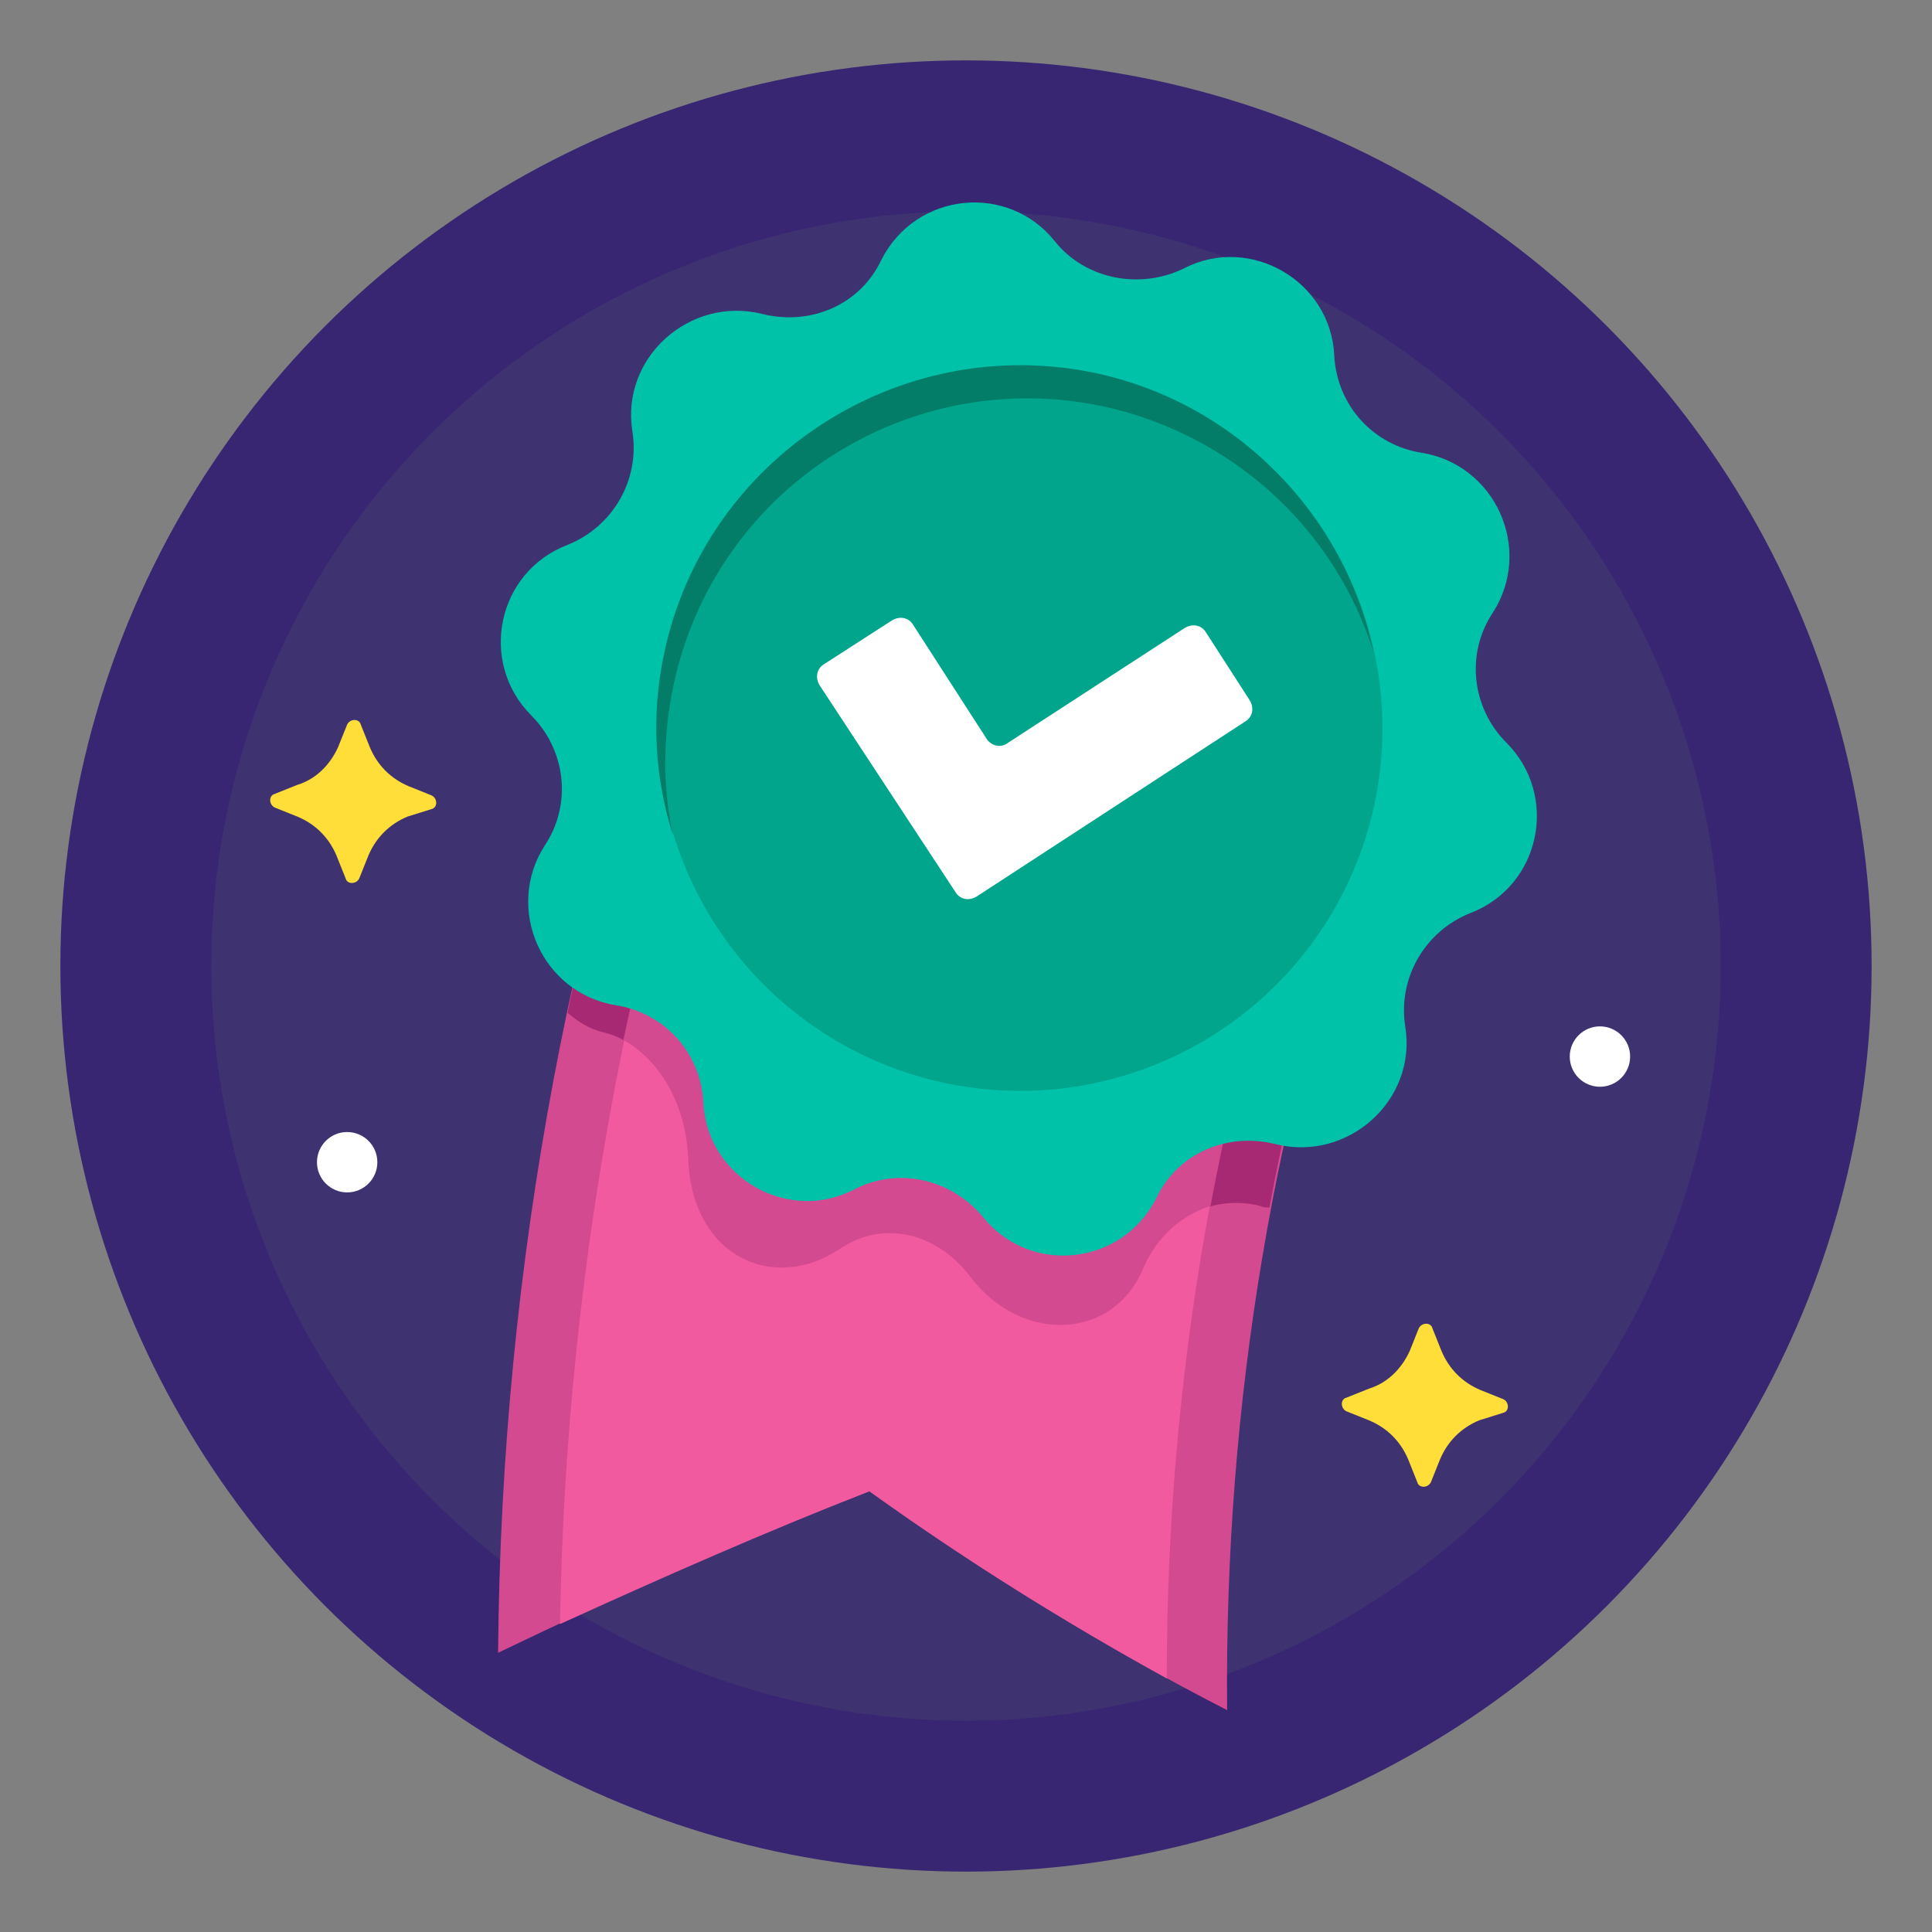 <?xml version="1.0" ?><svg id="Layer_1" style="enable-background:new 0 0 128 128;" version="1.1" viewBox="0 0 128 128" xml:space="preserve" xmlns="http://www.w3.org/2000/svg" xmlns:xlink="http://www.w3.org/1999/xlink"><rect x="0" y="0" width="128" height="128" fill="#808080" stroke="none"/><style type="text/css">
	.st0{fill:#382673;}
	.st1{fill:#3F3271;}
	.st2{fill:#007BC6;}
	.st3{fill:#D44A90;}
	.st4{fill:#A72973;}
	.st5{fill:#F15A9E;}
	.st6{opacity:0.4;fill:#0CAFE8;}
	.st7{opacity:0.5;fill:#382673;}
	.st8{fill:#0CAFE8;}
	.st9{fill:#0B90D3;}
	.st10{opacity:0.3;fill:none;stroke:#FFFFFF;stroke-width:2;stroke-linecap:round;stroke-linejoin:round;stroke-miterlimit:10;}
	.st11{fill:#8F58B2;}
	.st12{fill:#6E4CA0;}
	.st13{fill:#F375AD;}
	.st14{fill:#FFDE39;}
	.st15{fill:#FEC632;}
	.st16{fill:#F9A74E;}
	.st17{fill:#DA6A2D;}
	.st18{fill:#9EDD9A;}
	.st19{fill:#00C2A9;}
	.st20{fill:#00A58C;}
	.st21{fill:#037C68;}
	.st22{fill:#9AC0DB;}
	.st23{fill:#FFFFFF;}
	.st24{opacity:0.2;fill:#382673;}
	.st25{opacity:0.4;fill:#3F3271;}
	.st26{opacity:0.1;fill:#382673;}
	.st27{fill:none;stroke:#FFDE39;stroke-width:10;stroke-linecap:round;stroke-linejoin:round;stroke-miterlimit:10;}
	.st28{fill:none;stroke:#F9A74E;stroke-width:4;stroke-linecap:round;stroke-linejoin:round;stroke-miterlimit:10;}
	.st29{fill:none;stroke:#FEC632;stroke-width:4;stroke-linecap:round;stroke-linejoin:round;stroke-miterlimit:10;}
	.st30{fill:none;stroke:#00A58C;stroke-width:2;stroke-linecap:round;stroke-linejoin:round;stroke-miterlimit:10;}
	.st31{fill:none;stroke:#D44A90;stroke-width:3;stroke-linecap:round;stroke-linejoin:round;stroke-miterlimit:10;}
	.st32{fill:none;stroke:#007BC6;stroke-width:2.244;stroke-miterlimit:10;}
	.st33{fill:none;stroke:#F15A9E;stroke-width:3;stroke-linecap:round;stroke-miterlimit:10;}
	.st34{opacity:0.2;fill:none;stroke:#382673;stroke-width:2;stroke-linecap:round;stroke-linejoin:round;stroke-miterlimit:10;}
	.st35{fill:none;stroke:#F15A9E;stroke-width:2;stroke-linecap:round;stroke-miterlimit:10;}
	.st36{fill:none;stroke:#F9A74E;stroke-width:2;stroke-linecap:round;stroke-linejoin:round;stroke-miterlimit:10;}
	.st37{fill:none;stroke:#FFFFFF;stroke-width:2;stroke-linecap:round;stroke-miterlimit:10;}
	.st38{opacity:0.4;fill:#382673;}
</style><circle class="st0" cx="64" cy="64" r="60"/><circle class="st1" cx="64" cy="64" r="50"/><g><g><path class="st3" d="M91,55.1c-15-5.5-29.8-11.9-44.3-19.3C38,58.8,33.2,83.7,33,109.5c8.1-3.9,16.3-7.5,24.6-10.7    c7.7,5.5,15.7,10.4,23.7,14.5C81.1,92.8,84.5,73.1,91,55.1z"/><path class="st4" d="M37.6,67.1c0.7,0.6,1.5,1.1,2.4,1.3c3.2,0.8,5.5,4.3,5.6,8.5c0,0,0,0,0,0c0.3,6.4,5.8,10,10.1,7    c2.9-1.9,6.4-1,8.6,1.8c3.4,4.4,9.4,3.1,11.4-1.8c0,0,0,0,0,0c1.4-3.2,4.7-4.8,7.8-4c0.2,0.1,0.4,0.1,0.6,0.1    c1.6-8.6,3.9-17,6.8-25c-15-5.5-29.8-11.9-44.3-19.3C42.9,45.9,39.8,56.3,37.6,67.1z"/><path class="st5" d="M87.3,53.7C74.8,49,62.5,43.6,50.4,37.6c-8.2,21.8-12.9,45.5-13.3,70c6.8-3.1,13.6-6.1,20.5-8.8    c6.4,4.6,13,8.7,19.7,12.4C77.3,90.9,80.8,71.5,87.3,53.7z"/><path class="st3" d="M45.6,76.9C45.6,76.9,45.6,76.9,45.6,76.9c0.3,6.4,5.7,8.8,10.1,5.8c2.9-1.9,6.4-1,8.6,1.9    c3.3,4.4,9.5,4.3,11.5-0.7c0,0,0,0,0,0c0.9-2,2.5-3.4,4.4-4c1.7-9.1,4.1-17.9,7.1-26.3C74.8,49,62.5,43.6,50.4,37.6    c-3.8,10.1-6.8,20.5-9.1,31.3C43.8,70.3,45.5,73.3,45.6,76.9z"/></g></g><path class="st19" d="M78.4,17.8L78.4,17.8c4.4-2.3,9.8,0.8,10,5.8l0,0c0.2,3.3,2.6,5.9,5.8,6.4l0,0c4.9,0.8,7.4,6.4,4.7,10.6l0,0  c-1.8,2.7-1.4,6.3,0.9,8.6l0,0c3.5,3.5,2.3,9.5-2.4,11.3l0,0c-3,1.2-4.8,4.3-4.3,7.5v0c0.8,4.9-3.8,9-8.6,7.8h0  c-3.2-0.8-6.5,0.6-7.9,3.6l0,0c-2.3,4.5-8.4,5.1-11.5,1.2l0,0c-2.1-2.5-5.6-3.3-8.5-1.8l0,0c-4.4,2.3-9.8-0.8-10-5.8v0  c-0.2-3.3-2.6-5.9-5.8-6.4h0c-4.9-0.8-7.4-6.4-4.7-10.6l0,0c1.8-2.7,1.4-6.3-0.9-8.6l0,0c-3.5-3.5-2.3-9.5,2.4-11.3l0,0  c3-1.2,4.8-4.3,4.3-7.5l0,0c-0.8-4.9,3.8-9,8.6-7.8l0,0c3.2,0.8,6.5-0.6,7.9-3.6l0,0c2.3-4.5,8.4-5.1,11.5-1.2l0,0  C71.9,18.5,75.5,19.2,78.4,17.8z"/><ellipse class="st20" cx="67.5" cy="48.3" rx="24" ry="24" transform="matrix(0.206 -0.979 0.979 0.206 6.391 104.396)"/><path class="st21" d="M44.6,45.5C47.3,32.5,60,24.2,73,26.9c8.8,1.9,15.5,8.3,18,16.3c-1.9-9-9-16.5-18.5-18.5  C59.5,22,46.7,30.4,44,43.3c-0.9,4.2-0.6,8.3,0.6,12.1C43.9,52.2,43.9,48.9,44.6,45.5z"/><path class="st23" d="M65.4,49l-4.9-7.6c-0.3-0.5-0.9-0.6-1.4-0.3L54.6,44c-0.5,0.3-0.6,0.9-0.3,1.4l9,13.7c0.3,0.5,0.9,0.6,1.4,0.3  l17.8-11.6c0.5-0.3,0.6-0.9,0.3-1.4l-2.9-4.5c-0.3-0.5-0.9-0.6-1.4-0.3l-11.7,7.6C66.3,49.6,65.7,49.4,65.4,49z"/><path class="st14" d="M22.4,49.5L23,48c0.2-0.4,0.8-0.4,0.9,0l0.6,1.5c0.5,1.2,1.4,2.1,2.6,2.6l1.5,0.6c0.4,0.2,0.4,0.8,0,0.9  L27,54.1c-1.2,0.5-2.1,1.4-2.6,2.6l-0.6,1.5c-0.2,0.4-0.8,0.4-0.9,0l-0.6-1.5c-0.5-1.2-1.4-2.1-2.6-2.6l-1.5-0.6  c-0.4-0.2-0.4-0.8,0-0.9l1.5-0.6C21,51.6,21.9,50.6,22.4,49.5z"/><path class="st14" d="M93.4,89.5L94,88c0.2-0.4,0.8-0.4,0.9,0l0.6,1.5c0.5,1.2,1.4,2.1,2.6,2.6l1.5,0.6c0.4,0.2,0.4,0.8,0,0.9  L98,94.1c-1.2,0.5-2.1,1.4-2.6,2.6l-0.6,1.5c-0.2,0.4-0.8,0.4-0.9,0l-0.6-1.5c-0.5-1.2-1.4-2.1-2.6-2.6l-1.5-0.6  c-0.4-0.2-0.4-0.8,0-0.9l1.5-0.6C92,91.6,92.9,90.6,93.4,89.5z"/><circle class="st23" cx="23" cy="77" r="2"/><circle class="st23" cx="106" cy="70" r="2"/></svg>